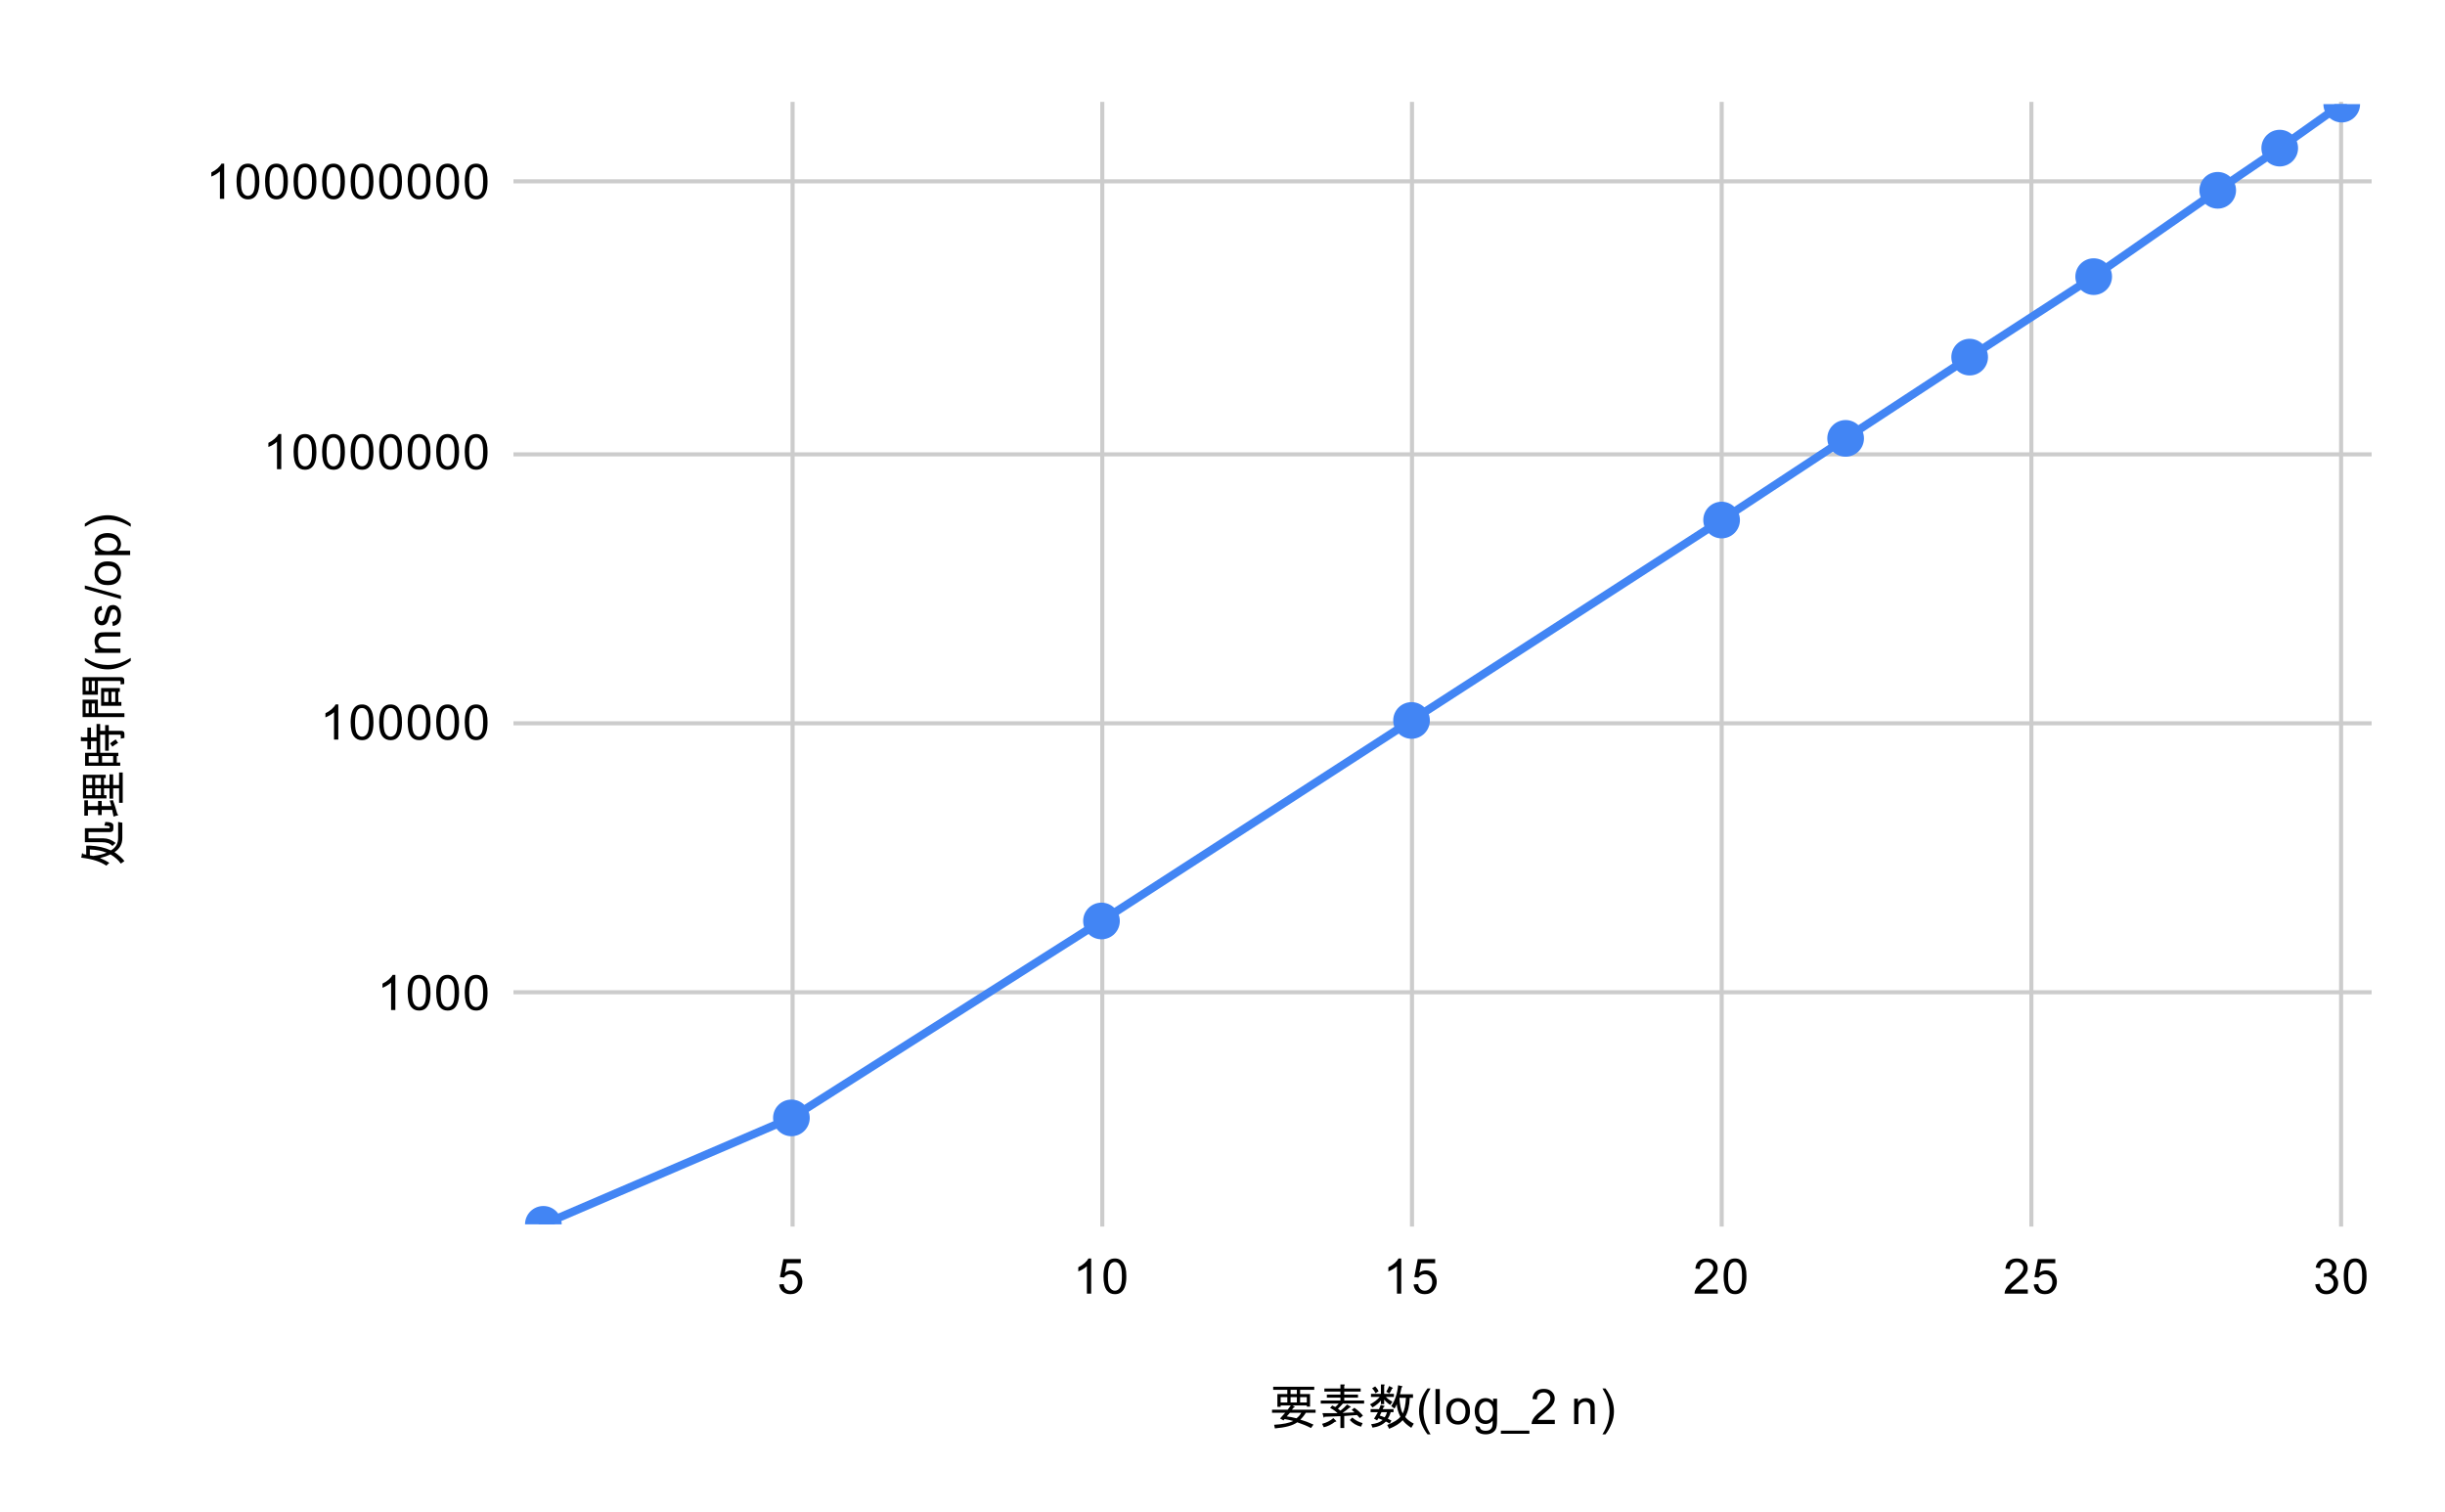<svg version="1.1" viewBox="0.0 0.0 600.0 371.0" fill="none" stroke="none" stroke-linecap="square" stroke-miterlimit="10" width="600" height="371" xmlns:xlink="http://www.w3.org/1999/xlink" xmlns="http://www.w3.org/2000/svg"><path fill="#ffffff" d="M0 0L600.0 0L600.0 371.0L0 371.0L0 0Z" fill-rule="nonzero"/><path stroke="#cccccc" stroke-width="1.0" stroke-linecap="butt" d="M194.5 25.5L194.5 300.5" fill-rule="nonzero"/><path stroke="#cccccc" stroke-width="1.0" stroke-linecap="butt" d="M270.5 25.5L270.5 300.5" fill-rule="nonzero"/><path stroke="#cccccc" stroke-width="1.0" stroke-linecap="butt" d="M346.5 25.5L346.5 300.5" fill-rule="nonzero"/><path stroke="#cccccc" stroke-width="1.0" stroke-linecap="butt" d="M422.5 25.5L422.5 300.5" fill-rule="nonzero"/><path stroke="#cccccc" stroke-width="1.0" stroke-linecap="butt" d="M498.5 25.5L498.5 300.5" fill-rule="nonzero"/><path stroke="#cccccc" stroke-width="1.0" stroke-linecap="butt" d="M574.5 25.5L574.5 300.5" fill-rule="nonzero"/><path stroke="#cccccc" stroke-width="1.0" stroke-linecap="butt" d="M126.5 243.5L581.5 243.5" fill-rule="nonzero"/><path stroke="#cccccc" stroke-width="1.0" stroke-linecap="butt" d="M126.5 177.5L581.5 177.5" fill-rule="nonzero"/><path stroke="#cccccc" stroke-width="1.0" stroke-linecap="butt" d="M126.5 111.5L581.5 111.5" fill-rule="nonzero"/><path stroke="#cccccc" stroke-width="1.0" stroke-linecap="butt" d="M126.5 44.5L581.5 44.5" fill-rule="nonzero"/><clipPath id="id_0"><path d="M126.55 25.55L581.45 25.55L581.45 300.45L126.55 300.45L126.55 25.55Z" clip-rule="nonzero"/></clipPath><path stroke="#4285f4" stroke-width="2.0" stroke-linecap="butt" clip-path="url(#id_0)" d="M133.341 300.45L194.212 274.329L270.302 226.006L346.391 176.798L422.48 127.618L452.916 107.577L483.352 87.637L513.788 67.884L544.223 46.701L559.441 36.349L574.659 25.55" fill-rule="nonzero"/><path fill="#4285f4" clip-path="url(#id_0)" d="M137.841 300.45C137.841 302.935 135.826 304.95 133.341 304.95C130.856 304.95 128.841 302.935 128.841 300.45C128.841 297.965 130.856 295.95 133.341 295.95C135.826 295.95 137.841 297.965 137.841 300.45Z" fill-rule="nonzero"/><path fill="#4285f4" clip-path="url(#id_0)" d="M198.712 274.329C198.712 276.814 196.698 278.829 194.212 278.829C191.727 278.829 189.712 276.814 189.712 274.329C189.712 271.843 191.727 269.829 194.212 269.829C196.698 269.829 198.712 271.843 198.712 274.329Z" fill-rule="nonzero"/><path fill="#4285f4" clip-path="url(#id_0)" d="M274.802 226.006C274.802 228.492 272.787 230.506 270.302 230.506C267.816 230.506 265.802 228.492 265.802 226.006C265.802 223.521 267.816 221.506 270.302 221.506C272.787 221.506 274.802 223.521 274.802 226.006Z" fill-rule="nonzero"/><path fill="#4285f4" clip-path="url(#id_0)" d="M350.891 176.798C350.891 179.283 348.876 181.298 346.391 181.298C343.906 181.298 341.891 179.283 341.891 176.798C341.891 174.313 343.906 172.298 346.391 172.298C348.876 172.298 350.891 174.313 350.891 176.798Z" fill-rule="nonzero"/><path fill="#4285f4" clip-path="url(#id_0)" d="M426.98 127.618C426.98 130.103 424.966 132.118 422.48 132.118C419.995 132.118 417.98 130.103 417.98 127.618C417.98 125.133 419.995 123.118 422.48 123.118C424.966 123.118 426.98 125.133 426.98 127.618Z" fill-rule="nonzero"/><path fill="#4285f4" clip-path="url(#id_0)" d="M457.416 107.577C457.416 110.063 455.401 112.077 452.916 112.077C450.431 112.077 448.416 110.063 448.416 107.577C448.416 105.092 450.431 103.077 452.916 103.077C455.401 103.077 457.416 105.092 457.416 107.577Z" fill-rule="nonzero"/><path fill="#4285f4" clip-path="url(#id_0)" d="M487.852 87.637C487.852 90.122 485.837 92.137 483.352 92.137C480.867 92.137 478.852 90.122 478.852 87.637C478.852 85.151 480.867 83.137 483.352 83.137C485.837 83.137 487.852 85.151 487.852 87.637Z" fill-rule="nonzero"/><path fill="#4285f4" clip-path="url(#id_0)" d="M518.288 67.884C518.288 70.369 516.273 72.384 513.788 72.384C511.302 72.384 509.288 70.369 509.288 67.884C509.288 65.398 511.302 63.384 513.788 63.384C516.273 63.384 518.288 65.398 518.288 67.884Z" fill-rule="nonzero"/><path fill="#4285f4" clip-path="url(#id_0)" d="M548.723 46.701C548.723 49.186 546.709 51.201 544.223 51.201C541.738 51.201 539.723 49.186 539.723 46.701C539.723 44.215 541.738 42.201 544.223 42.201C546.709 42.201 548.723 44.215 548.723 46.701Z" fill-rule="nonzero"/><path fill="#4285f4" clip-path="url(#id_0)" d="M563.941 36.349C563.941 38.835 561.926 40.849 559.441 40.849C556.956 40.849 554.941 38.835 554.941 36.349C554.941 33.864 556.956 31.849 559.441 31.849C561.926 31.849 563.941 33.864 563.941 36.349Z" fill-rule="nonzero"/><path fill="#4285f4" clip-path="url(#id_0)" d="M579.159 25.55C579.159 28.035 577.144 30.05 574.659 30.05C572.174 30.05 570.159 28.035 570.159 25.55C570.159 23.065 572.174 21.05 574.659 21.05C577.144 21.05 579.159 23.065 579.159 25.55Z" fill-rule="nonzero"/><path fill="#000000" d="M318.344 349.028Q316.75 350.2 312.859 350.528L312.672 349.637Q315.906 349.45 317.359 348.7Q316.281 348.419 315.25 348.231L314.969 348.559L314.125 348.091L315.391 346.684L312.156 346.684L312.156 345.934L316.0 345.934L316.75 344.903L314.266 344.903L314.266 345.231L313.469 345.231L313.469 342.091L315.906 342.091L315.906 341.059L312.438 341.059L312.438 340.309L322.516 340.309L322.516 341.059L319.047 341.059L319.047 342.091L321.484 342.091L321.484 345.184L320.688 345.184L320.688 344.903L317.172 344.903L317.641 345.137Q317.875 345.278 317.5 345.372L317.031 345.934L322.844 345.934L322.844 346.684L320.453 346.684Q319.891 347.622 319.094 348.372Q320.594 348.794 322.328 349.591L321.719 350.434Q320.312 349.684 318.344 349.028ZM316.562 346.684L315.766 347.575Q316.844 347.716 318.156 348.044Q318.906 347.481 319.328 346.684L316.562 346.684ZM316.703 341.059L316.703 342.091L318.25 342.091L318.25 341.059L316.703 341.059ZM314.266 344.153L315.906 344.153L315.906 342.841L314.266 342.841L314.266 344.153ZM316.703 342.841L316.703 344.153L318.25 344.153L318.25 342.841L316.703 342.841ZM319.047 342.841L319.047 344.153L320.688 344.153L320.688 342.841L319.047 342.841ZM328.938 346.169Q329.828 345.512 330.578 344.669L331.422 345.184Q331.609 345.419 331.234 345.372Q330.531 345.981 329.453 346.731L332.406 346.591L331.703 345.981L332.359 345.466Q333.578 346.309 334.469 347.387L333.719 347.997L333.016 347.247L329.875 347.481L329.875 350.434L328.938 350.434L328.938 347.528L325.047 347.669Q325.0 347.997 324.812 347.809L324.531 346.778L328.234 346.778Q327.344 345.934 326.406 345.512L326.922 344.903L327.672 345.278Q328.094 344.95 328.516 344.434L324.109 344.434L324.109 343.684L328.938 343.684L328.938 342.981L325.609 342.981L325.609 342.231L328.938 342.231L328.938 341.481L325.0 341.481L325.0 340.731L328.938 340.731L328.938 339.747L329.828 339.747Q330.203 339.794 329.875 340.028L329.875 340.731L333.906 340.731L333.906 341.481L329.875 341.481L329.875 342.231L333.25 342.231L333.25 342.981L329.875 342.981L329.875 343.684L334.75 343.684L334.75 344.434L329.547 344.434Q328.938 345.137 328.328 345.7L328.938 346.169ZM331.844 347.856Q333.016 348.887 334.375 349.216L334.0 350.106Q332.312 349.684 331.234 348.466L331.844 347.856ZM327.906 348.7Q328.0 348.934 327.625 348.887Q326.312 349.919 324.859 350.247L324.438 349.403Q326.078 348.981 327.203 347.997L327.906 348.7ZM344.219 346.872Q344.875 345.606 345.016 343.028L343.422 343.028Q343.562 345.606 344.219 346.872ZM345.953 343.028Q345.859 345.934 344.828 347.716Q345.578 348.653 346.938 349.356L346.328 350.387Q344.828 349.403 344.219 348.512Q343.141 349.731 340.891 350.622L340.422 349.684Q342.859 348.7 343.656 347.669Q342.859 346.122 342.766 344.575Q342.484 345.278 342.203 345.653L341.406 345.044Q342.812 342.981 343.094 339.934L344.078 340.169Q344.359 340.356 343.938 340.45Q343.797 341.294 343.562 342.137L346.75 342.137L346.75 343.028L345.953 343.028ZM341.594 340.778Q341.312 341.481 340.938 341.95L340.188 341.528Q340.562 340.919 340.891 340.122L341.734 340.544Q341.922 340.731 341.594 340.778ZM338.594 347.387Q339.25 347.575 339.766 347.809Q340.141 347.387 340.375 346.544L339.016 346.544Q338.828 346.966 338.594 347.387ZM337.938 348.559L337.188 348.137Q337.656 347.434 338.125 346.544L336.344 346.544L336.344 345.794L338.406 345.794Q338.688 345.184 338.828 344.762L339.719 344.997Q339.906 345.184 339.578 345.231L339.297 345.794L341.969 345.794L341.969 346.544L341.266 346.544Q341.031 347.481 340.562 348.137Q340.984 348.325 341.453 348.606L341.031 349.356Q340.516 349.028 340.094 348.841Q338.875 350.059 336.812 350.341L336.484 349.497Q338.312 349.309 339.297 348.466Q338.781 348.231 338.266 348.044L337.938 348.559ZM338.875 339.747L339.625 339.747Q340.0 339.794 339.672 340.028L339.672 342.044L342.062 342.044L342.062 342.794L340.094 342.794Q340.609 343.403 341.688 343.966L341.172 344.762Q340.375 344.294 339.672 343.45L339.672 344.575L338.875 344.575L338.875 343.684Q338.125 344.622 336.812 345.372L336.203 344.622Q337.656 343.872 338.594 342.794L336.438 342.794L336.438 342.044L338.875 342.044L338.875 339.747ZM337.562 341.903Q337.234 341.2 336.719 340.684L337.469 340.216Q338.031 340.778 338.312 341.387L337.562 341.903Z" fill-rule="nonzero"/><path fill="#000000" d="M350.312 351.981Q349.438 350.872 348.828 349.403Q348.234 347.919 348.234 346.341Q348.234 344.95 348.672 343.669Q349.203 342.184 350.312 340.716L351.062 340.716Q350.359 341.934 350.125 342.45Q349.766 343.262 349.562 344.137Q349.312 345.231 349.312 346.341Q349.312 349.169 351.062 351.981L350.312 351.981ZM352.266 349.45L352.266 340.856L353.328 340.856L353.328 349.45L352.266 349.45ZM354.906 346.341Q354.906 344.606 355.859 343.778Q356.656 343.091 357.812 343.091Q359.094 343.091 359.906 343.934Q360.734 344.762 360.734 346.247Q360.734 347.45 360.375 348.137Q360.016 348.825 359.312 349.216Q358.625 349.591 357.812 349.591Q356.516 349.591 355.703 348.762Q354.906 347.919 354.906 346.341ZM355.984 346.341Q355.984 347.528 356.5 348.122Q357.031 348.716 357.812 348.716Q358.609 348.716 359.125 348.122Q359.641 347.528 359.641 346.309Q359.641 345.153 359.109 344.559Q358.594 343.966 357.812 343.966Q357.031 343.966 356.5 344.559Q355.984 345.137 355.984 346.341ZM362.094 349.966L363.125 350.122Q363.188 350.591 363.484 350.809Q363.875 351.106 364.547 351.106Q365.281 351.106 365.672 350.809Q366.078 350.512 366.219 349.997Q366.312 349.669 366.297 348.637Q365.609 349.45 364.578 349.45Q363.297 349.45 362.594 348.528Q361.891 347.591 361.891 346.309Q361.891 345.419 362.203 344.669Q362.531 343.903 363.141 343.497Q363.75 343.091 364.578 343.091Q365.688 343.091 366.406 343.981L366.406 343.231L367.375 343.231L367.375 348.606Q367.375 350.059 367.078 350.669Q366.781 351.278 366.141 351.622Q365.5 351.981 364.562 351.981Q363.453 351.981 362.766 351.481Q362.078 350.981 362.094 349.966ZM362.969 346.231Q362.969 347.45 363.453 348.012Q363.938 348.575 364.672 348.575Q365.406 348.575 365.891 348.012Q366.391 347.45 366.391 346.262Q366.391 345.122 365.875 344.544Q365.375 343.966 364.656 343.966Q363.953 343.966 363.453 344.544Q362.969 345.106 362.969 346.231ZM368.312 351.841L368.312 351.075L375.312 351.075L375.312 351.841L368.312 351.841ZM381.547 348.434L381.547 349.45L375.859 349.45Q375.859 349.075 375.984 348.716Q376.203 348.137 376.672 347.575Q377.156 347.012 378.062 346.278Q379.469 345.122 379.953 344.45Q380.453 343.778 380.453 343.184Q380.453 342.559 380.0 342.137Q379.547 341.7 378.828 341.7Q378.062 341.7 377.609 342.153Q377.156 342.606 377.141 343.419L376.062 343.309Q376.172 342.091 376.891 341.466Q377.625 340.825 378.859 340.825Q380.094 340.825 380.812 341.512Q381.531 342.2 381.531 343.216Q381.531 343.731 381.312 344.231Q381.109 344.716 380.609 345.278Q380.125 345.825 379.0 346.778Q378.047 347.575 377.766 347.872Q377.5 348.153 377.328 348.434L381.547 348.434ZM386.297 349.45L386.297 343.231L387.234 343.231L387.234 344.106Q387.922 343.091 389.219 343.091Q389.781 343.091 390.25 343.294Q390.734 343.497 390.969 343.825Q391.203 344.153 391.297 344.591Q391.344 344.887 391.344 345.622L391.344 349.45L390.297 349.45L390.297 345.669Q390.297 345.012 390.172 344.7Q390.047 344.387 389.734 344.2Q389.422 343.997 389.0 343.997Q388.328 343.997 387.828 344.434Q387.344 344.856 387.344 346.044L387.344 349.45L386.297 349.45ZM393.984 351.981L393.234 351.981Q394.984 349.169 394.984 346.341Q394.984 345.247 394.734 344.153Q394.531 343.278 394.172 342.466Q393.938 341.95 393.234 340.716L393.984 340.716Q395.078 342.184 395.609 343.669Q396.062 344.95 396.062 346.341Q396.062 347.919 395.453 349.403Q394.844 350.872 393.984 351.981Z" fill-rule="nonzero"/><path fill="#000000" d="M26.081 212.438Q24.019 210.938 19.941 210.469L20.128 209.438Q20.316 209.25 20.363 209.578L21.159 209.719L21.159 207.516L22.05 207.516Q25.003 207.656 27.206 208.688Q28.988 207.703 28.988 205.641L28.988 201.703L30.019 201.891L30.019 205.641Q30.019 207.891 28.097 209.109Q29.784 210.281 30.534 211.312L29.644 211.922Q28.8 210.656 27.113 209.672Q25.894 210.234 24.534 210.562Q25.894 211.125 26.831 211.734L26.081 212.438ZM22.894 210.047Q24.863 209.812 26.175 209.25Q24.488 208.547 22.05 208.453L22.05 209.906L22.894 210.047ZM26.925 202.875Q26.925 202.641 25.613 202.594L25.847 201.703Q27.816 201.703 27.816 202.594L27.816 203.391Q27.816 204.188 26.972 204.188L21.722 204.188L21.722 205.734L25.425 205.734Q26.972 205.734 28.378 206.859L27.581 207.609Q26.784 206.672 25.003 206.672L20.831 206.672L20.831 203.25L26.738 203.25Q26.925 203.25 26.925 203.109L26.925 202.875ZM27.722 196.359Q28.378 198.188 28.8 199.781Q29.175 199.922 28.941 200.062L27.863 200.391L27.534 198.75L24.956 198.75L24.956 200.016L24.066 200.016L24.066 198.75L21.581 198.75L21.581 200.156L20.691 200.156L20.691 196.406L21.581 196.406L21.581 197.812L24.066 197.812L24.066 196.547L24.956 196.547L24.956 197.812L27.3 197.812Q27.253 197.438 26.925 196.453L27.722 196.359ZM25.519 192.656L26.878 192.656L26.878 190.031L27.769 190.031L27.769 192.656L29.222 192.656L29.222 189.562L30.113 189.562L30.113 197.016L29.222 197.016L29.222 193.453L27.769 193.453L27.769 195.984L26.878 195.984L26.878 193.453L25.519 193.453L25.519 195.141L26.128 195.141L26.128 195.938L20.363 195.938L20.363 190.125L25.941 190.125L25.941 190.922L25.519 190.922L25.519 192.656ZM23.363 190.922L23.363 192.656L24.769 192.656L24.769 190.922L23.363 190.922ZM21.113 190.922L21.113 192.656L22.613 192.656L22.613 190.922L21.113 190.922ZM22.613 193.453L21.113 193.453L21.113 195.141L22.613 195.141L22.613 193.453ZM23.363 193.453L23.363 195.141L24.769 195.141L24.769 193.453L23.363 193.453ZM28.988 182.297Q28.003 182.859 27.581 183.234L27.019 182.438Q27.441 182.062 28.378 181.453L28.988 182.297ZM29.644 180.469Q29.644 180.281 29.456 180.281L26.691 180.281L26.691 184.219L25.8 184.219L25.8 180.281L24.581 180.281L24.581 184.734L29.034 184.734L29.034 185.531L28.659 185.531L28.659 187.125L29.503 187.125L29.503 187.922L20.878 187.922L20.878 184.734L23.691 184.734L23.691 181.875L22.331 181.875L22.331 183.891L21.441 183.891L21.441 181.875L19.847 181.875L19.847 180.984Q19.894 180.609 20.128 180.938L21.441 180.938L21.441 178.547L22.331 178.547L22.331 180.938L23.691 180.938L23.691 177.656L24.581 177.656L24.581 179.344L25.8 179.344L25.8 177.938L26.691 177.938L26.691 179.344L29.784 179.344Q30.534 179.344 30.534 180.094L30.534 181.078L29.644 181.266L29.644 180.469ZM24.159 187.125L24.159 185.531L21.769 185.531L21.769 187.125L24.159 187.125ZM27.769 187.125L27.769 185.531L25.05 185.531L25.05 187.125L27.769 187.125ZM29.597 167.297Q29.597 167.109 29.409 167.109L24.019 167.109L24.019 168.797L24.019 170.484L20.269 170.484L20.269 166.172L29.738 166.172Q30.488 166.172 30.488 166.922L30.488 167.859L29.597 167.953L29.597 167.297ZM27.347 169.781L27.347 172.266L28.284 172.266L28.284 169.781L27.347 169.781ZM25.566 169.781L25.566 172.266L26.597 172.266L26.597 169.781L25.566 169.781ZM24.816 168.844L29.409 168.844L29.409 169.781L29.034 169.781L29.034 172.266L29.784 172.266L29.784 173.203L24.816 173.203L24.816 168.844ZM21.769 167.109L21.019 167.109L21.019 169.547L21.769 169.547L21.769 167.109ZM22.519 167.109L22.519 169.547L23.269 169.547L23.269 167.109L22.519 167.109ZM22.519 172.641L22.519 175.031L23.269 175.031L23.269 172.641L22.519 172.641ZM21.769 172.641L21.019 172.641L21.019 175.031L21.769 175.031L21.769 172.641ZM24.019 171.703L24.019 175.031L30.534 175.031L30.534 175.969L20.269 175.969L20.269 171.703L24.019 171.703Z" fill-rule="nonzero"/><path fill="#000000" d="M32.081 162.188Q30.972 163.062 29.503 163.672Q28.019 164.266 26.441 164.266Q25.05 164.266 23.769 163.828Q22.284 163.297 20.816 162.188L20.816 161.438Q22.034 162.141 22.55 162.375Q23.363 162.734 24.238 162.938Q25.331 163.188 26.441 163.188Q29.269 163.188 32.081 161.438L32.081 162.188ZM29.55 160.203L23.331 160.203L23.331 159.266L24.206 159.266Q23.191 158.578 23.191 157.281Q23.191 156.719 23.394 156.25Q23.597 155.766 23.925 155.531Q24.253 155.297 24.691 155.203Q24.988 155.156 25.722 155.156L29.55 155.156L29.55 156.203L25.769 156.203Q25.113 156.203 24.8 156.328Q24.488 156.453 24.3 156.766Q24.097 157.078 24.097 157.5Q24.097 158.172 24.534 158.672Q24.956 159.156 26.144 159.156L29.55 159.156L29.55 160.203ZM27.691 153.625L27.534 152.594Q28.159 152.5 28.488 152.109Q28.816 151.703 28.816 150.969Q28.816 150.25 28.534 149.906Q28.238 149.547 27.831 149.547Q27.472 149.547 27.269 149.859Q27.128 150.078 26.909 150.938Q26.613 152.094 26.409 152.547Q26.191 152.984 25.816 153.219Q25.441 153.453 24.972 153.453Q24.566 153.453 24.206 153.266Q23.847 153.078 23.613 152.75Q23.441 152.5 23.316 152.078Q23.191 151.656 23.191 151.156Q23.191 150.438 23.409 149.891Q23.613 149.328 23.972 149.062Q24.331 148.797 24.925 148.703L25.066 149.734Q24.597 149.797 24.331 150.141Q24.05 150.469 24.05 151.094Q24.05 151.812 24.3 152.125Q24.534 152.438 24.863 152.438Q25.066 152.438 25.222 152.312Q25.394 152.172 25.503 151.906Q25.566 151.75 25.769 150.969Q26.081 149.844 26.269 149.406Q26.456 148.969 26.816 148.719Q27.175 148.469 27.722 148.469Q28.253 148.469 28.722 148.781Q29.175 149.078 29.441 149.656Q29.691 150.234 29.691 150.969Q29.691 152.188 29.191 152.828Q28.675 153.453 27.691 153.625ZM29.691 147.0L20.816 144.516L20.816 143.672L29.691 146.156L29.691 147.0ZM26.441 143.594Q24.706 143.594 23.878 142.641Q23.191 141.844 23.191 140.688Q23.191 139.406 24.034 138.594Q24.863 137.766 26.347 137.766Q27.55 137.766 28.238 138.125Q28.925 138.484 29.316 139.188Q29.691 139.875 29.691 140.688Q29.691 141.984 28.863 142.797Q28.019 143.594 26.441 143.594ZM26.441 142.516Q27.628 142.516 28.222 142.0Q28.816 141.469 28.816 140.688Q28.816 139.891 28.222 139.375Q27.628 138.859 26.409 138.859Q25.253 138.859 24.659 139.391Q24.066 139.906 24.066 140.688Q24.066 141.469 24.659 142.0Q25.238 142.516 26.441 142.516ZM31.941 136.203L23.331 136.203L23.331 135.25L24.128 135.25Q23.659 134.906 23.425 134.484Q23.191 134.047 23.191 133.438Q23.191 132.641 23.597 132.031Q24.003 131.422 24.753 131.125Q25.503 130.812 26.394 130.812Q27.347 130.812 28.113 131.156Q28.878 131.484 29.284 132.141Q29.691 132.797 29.691 133.516Q29.691 134.047 29.472 134.469Q29.238 134.891 28.909 135.156L31.941 135.156L31.941 136.203ZM26.472 135.25Q27.675 135.25 28.253 134.766Q28.816 134.281 28.816 133.594Q28.816 132.891 28.222 132.391Q27.628 131.891 26.378 131.891Q25.191 131.891 24.613 132.375Q24.019 132.859 24.019 133.547Q24.019 134.219 24.644 134.734Q25.269 135.25 26.472 135.25ZM32.081 128.516L32.081 129.266Q29.269 127.516 26.441 127.516Q25.347 127.516 24.253 127.766Q23.378 127.969 22.566 128.328Q22.05 128.562 20.816 129.266L20.816 128.516Q22.284 127.422 23.769 126.891Q25.05 126.438 26.441 126.438Q28.019 126.438 29.503 127.047Q30.972 127.656 32.081 128.516Z" fill-rule="nonzero"/><path fill="#000000" d="M97.019 247.85L95.972 247.85L95.972 241.131Q95.581 241.49 94.956 241.865Q94.347 242.225 93.862 242.397L93.862 241.381Q94.737 240.959 95.394 240.381Q96.066 239.787 96.347 239.225L97.019 239.225L97.019 247.85ZM100.05 243.615Q100.05 242.084 100.362 241.162Q100.675 240.225 101.284 239.725Q101.909 239.225 102.847 239.225Q103.534 239.225 104.05 239.506Q104.581 239.787 104.925 240.319Q105.269 240.834 105.456 241.584Q105.644 242.334 105.644 243.615Q105.644 245.131 105.331 246.053Q105.034 246.975 104.409 247.49Q103.8 247.99 102.847 247.99Q101.612 247.99 100.894 247.1Q100.05 246.037 100.05 243.615ZM101.128 243.615Q101.128 245.725 101.628 246.428Q102.128 247.131 102.847 247.131Q103.581 247.131 104.066 246.428Q104.566 245.725 104.566 243.615Q104.566 241.49 104.066 240.803Q103.581 240.1 102.831 240.1Q102.112 240.1 101.675 240.709Q101.128 241.49 101.128 243.615ZM107.05 243.615Q107.05 242.084 107.362 241.162Q107.675 240.225 108.284 239.725Q108.909 239.225 109.847 239.225Q110.534 239.225 111.05 239.506Q111.581 239.787 111.925 240.319Q112.269 240.834 112.456 241.584Q112.644 242.334 112.644 243.615Q112.644 245.131 112.331 246.053Q112.034 246.975 111.409 247.49Q110.8 247.99 109.847 247.99Q108.612 247.99 107.894 247.1Q107.05 246.037 107.05 243.615ZM108.128 243.615Q108.128 245.725 108.628 246.428Q109.128 247.131 109.847 247.131Q110.581 247.131 111.066 246.428Q111.566 245.725 111.566 243.615Q111.566 241.49 111.066 240.803Q110.581 240.1 109.831 240.1Q109.112 240.1 108.675 240.709Q108.128 241.49 108.128 243.615ZM114.05 243.615Q114.05 242.084 114.362 241.162Q114.675 240.225 115.284 239.725Q115.909 239.225 116.847 239.225Q117.534 239.225 118.05 239.506Q118.581 239.787 118.925 240.319Q119.269 240.834 119.456 241.584Q119.644 242.334 119.644 243.615Q119.644 245.131 119.331 246.053Q119.034 246.975 118.409 247.49Q117.8 247.99 116.847 247.99Q115.612 247.99 114.894 247.1Q114.05 246.037 114.05 243.615ZM115.128 243.615Q115.128 245.725 115.628 246.428Q116.128 247.131 116.847 247.131Q117.581 247.131 118.066 246.428Q118.566 245.725 118.566 243.615Q118.566 241.49 118.066 240.803Q117.581 240.1 116.831 240.1Q116.112 240.1 115.675 240.709Q115.128 241.49 115.128 243.615Z" fill-rule="nonzero"/><path fill="#000000" d="M83.019 181.495L81.972 181.495L81.972 174.776Q81.581 175.135 80.956 175.51Q80.347 175.87 79.862 176.042L79.862 175.026Q80.737 174.604 81.394 174.026Q82.066 173.432 82.347 172.87L83.019 172.87L83.019 181.495ZM86.05 177.26Q86.05 175.729 86.362 174.807Q86.675 173.87 87.284 173.37Q87.909 172.87 88.847 172.87Q89.534 172.87 90.05 173.151Q90.581 173.432 90.925 173.963Q91.269 174.479 91.456 175.229Q91.644 175.979 91.644 177.26Q91.644 178.776 91.331 179.698Q91.034 180.62 90.409 181.135Q89.8 181.635 88.847 181.635Q87.612 181.635 86.894 180.745Q86.05 179.682 86.05 177.26ZM87.128 177.26Q87.128 179.37 87.628 180.073Q88.128 180.776 88.847 180.776Q89.581 180.776 90.066 180.073Q90.566 179.37 90.566 177.26Q90.566 175.135 90.066 174.448Q89.581 173.745 88.831 173.745Q88.112 173.745 87.675 174.354Q87.128 175.135 87.128 177.26ZM93.05 177.26Q93.05 175.729 93.362 174.807Q93.675 173.87 94.284 173.37Q94.909 172.87 95.847 172.87Q96.534 172.87 97.05 173.151Q97.581 173.432 97.925 173.963Q98.269 174.479 98.456 175.229Q98.644 175.979 98.644 177.26Q98.644 178.776 98.331 179.698Q98.034 180.62 97.409 181.135Q96.8 181.635 95.847 181.635Q94.612 181.635 93.894 180.745Q93.05 179.682 93.05 177.26ZM94.128 177.26Q94.128 179.37 94.628 180.073Q95.128 180.776 95.847 180.776Q96.581 180.776 97.066 180.073Q97.566 179.37 97.566 177.26Q97.566 175.135 97.066 174.448Q96.581 173.745 95.831 173.745Q95.112 173.745 94.675 174.354Q94.128 175.135 94.128 177.26ZM100.05 177.26Q100.05 175.729 100.362 174.807Q100.675 173.87 101.284 173.37Q101.909 172.87 102.847 172.87Q103.534 172.87 104.05 173.151Q104.581 173.432 104.925 173.963Q105.269 174.479 105.456 175.229Q105.644 175.979 105.644 177.26Q105.644 178.776 105.331 179.698Q105.034 180.62 104.409 181.135Q103.8 181.635 102.847 181.635Q101.612 181.635 100.894 180.745Q100.05 179.682 100.05 177.26ZM101.128 177.26Q101.128 179.37 101.628 180.073Q102.128 180.776 102.847 180.776Q103.581 180.776 104.066 180.073Q104.566 179.37 104.566 177.26Q104.566 175.135 104.066 174.448Q103.581 173.745 102.831 173.745Q102.112 173.745 101.675 174.354Q101.128 175.135 101.128 177.26ZM107.05 177.26Q107.05 175.729 107.362 174.807Q107.675 173.87 108.284 173.37Q108.909 172.87 109.847 172.87Q110.534 172.87 111.05 173.151Q111.581 173.432 111.925 173.963Q112.269 174.479 112.456 175.229Q112.644 175.979 112.644 177.26Q112.644 178.776 112.331 179.698Q112.034 180.62 111.409 181.135Q110.8 181.635 109.847 181.635Q108.612 181.635 107.894 180.745Q107.05 179.682 107.05 177.26ZM108.128 177.26Q108.128 179.37 108.628 180.073Q109.128 180.776 109.847 180.776Q110.581 180.776 111.066 180.073Q111.566 179.37 111.566 177.26Q111.566 175.135 111.066 174.448Q110.581 173.745 109.831 173.745Q109.112 173.745 108.675 174.354Q108.128 175.135 108.128 177.26ZM114.05 177.26Q114.05 175.729 114.362 174.807Q114.675 173.87 115.284 173.37Q115.909 172.87 116.847 172.87Q117.534 172.87 118.05 173.151Q118.581 173.432 118.925 173.963Q119.269 174.479 119.456 175.229Q119.644 175.979 119.644 177.26Q119.644 178.776 119.331 179.698Q119.034 180.62 118.409 181.135Q117.8 181.635 116.847 181.635Q115.612 181.635 114.894 180.745Q114.05 179.682 114.05 177.26ZM115.128 177.26Q115.128 179.37 115.628 180.073Q116.128 180.776 116.847 180.776Q117.581 180.776 118.066 180.073Q118.566 179.37 118.566 177.26Q118.566 175.135 118.066 174.448Q117.581 173.745 116.831 173.745Q116.112 173.745 115.675 174.354Q115.128 175.135 115.128 177.26Z" fill-rule="nonzero"/><path fill="#000000" d="M69.019 115.139L67.972 115.139L67.972 108.421Q67.581 108.78 66.956 109.155Q66.347 109.514 65.862 109.686L65.862 108.671Q66.737 108.249 67.394 107.671Q68.066 107.077 68.347 106.514L69.019 106.514L69.019 115.139ZM72.05 110.905Q72.05 109.374 72.362 108.452Q72.675 107.514 73.284 107.014Q73.909 106.514 74.847 106.514Q75.534 106.514 76.05 106.796Q76.581 107.077 76.925 107.608Q77.269 108.124 77.456 108.874Q77.644 109.624 77.644 110.905Q77.644 112.421 77.331 113.343Q77.034 114.264 76.409 114.78Q75.8 115.28 74.847 115.28Q73.612 115.28 72.894 114.389Q72.05 113.327 72.05 110.905ZM73.128 110.905Q73.128 113.014 73.628 113.718Q74.128 114.421 74.847 114.421Q75.581 114.421 76.066 113.718Q76.566 113.014 76.566 110.905Q76.566 108.78 76.066 108.093Q75.581 107.389 74.831 107.389Q74.112 107.389 73.675 107.999Q73.128 108.78 73.128 110.905ZM79.05 110.905Q79.05 109.374 79.362 108.452Q79.675 107.514 80.284 107.014Q80.909 106.514 81.847 106.514Q82.534 106.514 83.05 106.796Q83.581 107.077 83.925 107.608Q84.269 108.124 84.456 108.874Q84.644 109.624 84.644 110.905Q84.644 112.421 84.331 113.343Q84.034 114.264 83.409 114.78Q82.8 115.28 81.847 115.28Q80.612 115.28 79.894 114.389Q79.05 113.327 79.05 110.905ZM80.128 110.905Q80.128 113.014 80.628 113.718Q81.128 114.421 81.847 114.421Q82.581 114.421 83.066 113.718Q83.566 113.014 83.566 110.905Q83.566 108.78 83.066 108.093Q82.581 107.389 81.831 107.389Q81.112 107.389 80.675 107.999Q80.128 108.78 80.128 110.905ZM86.05 110.905Q86.05 109.374 86.362 108.452Q86.675 107.514 87.284 107.014Q87.909 106.514 88.847 106.514Q89.534 106.514 90.05 106.796Q90.581 107.077 90.925 107.608Q91.269 108.124 91.456 108.874Q91.644 109.624 91.644 110.905Q91.644 112.421 91.331 113.343Q91.034 114.264 90.409 114.78Q89.8 115.28 88.847 115.28Q87.612 115.28 86.894 114.389Q86.05 113.327 86.05 110.905ZM87.128 110.905Q87.128 113.014 87.628 113.718Q88.128 114.421 88.847 114.421Q89.581 114.421 90.066 113.718Q90.566 113.014 90.566 110.905Q90.566 108.78 90.066 108.093Q89.581 107.389 88.831 107.389Q88.112 107.389 87.675 107.999Q87.128 108.78 87.128 110.905ZM93.05 110.905Q93.05 109.374 93.362 108.452Q93.675 107.514 94.284 107.014Q94.909 106.514 95.847 106.514Q96.534 106.514 97.05 106.796Q97.581 107.077 97.925 107.608Q98.269 108.124 98.456 108.874Q98.644 109.624 98.644 110.905Q98.644 112.421 98.331 113.343Q98.034 114.264 97.409 114.78Q96.8 115.28 95.847 115.28Q94.612 115.28 93.894 114.389Q93.05 113.327 93.05 110.905ZM94.128 110.905Q94.128 113.014 94.628 113.718Q95.128 114.421 95.847 114.421Q96.581 114.421 97.066 113.718Q97.566 113.014 97.566 110.905Q97.566 108.78 97.066 108.093Q96.581 107.389 95.831 107.389Q95.112 107.389 94.675 107.999Q94.128 108.78 94.128 110.905ZM100.05 110.905Q100.05 109.374 100.362 108.452Q100.675 107.514 101.284 107.014Q101.909 106.514 102.847 106.514Q103.534 106.514 104.05 106.796Q104.581 107.077 104.925 107.608Q105.269 108.124 105.456 108.874Q105.644 109.624 105.644 110.905Q105.644 112.421 105.331 113.343Q105.034 114.264 104.409 114.78Q103.8 115.28 102.847 115.28Q101.612 115.28 100.894 114.389Q100.05 113.327 100.05 110.905ZM101.128 110.905Q101.128 113.014 101.628 113.718Q102.128 114.421 102.847 114.421Q103.581 114.421 104.066 113.718Q104.566 113.014 104.566 110.905Q104.566 108.78 104.066 108.093Q103.581 107.389 102.831 107.389Q102.112 107.389 101.675 107.999Q101.128 108.78 101.128 110.905ZM107.05 110.905Q107.05 109.374 107.362 108.452Q107.675 107.514 108.284 107.014Q108.909 106.514 109.847 106.514Q110.534 106.514 111.05 106.796Q111.581 107.077 111.925 107.608Q112.269 108.124 112.456 108.874Q112.644 109.624 112.644 110.905Q112.644 112.421 112.331 113.343Q112.034 114.264 111.409 114.78Q110.8 115.28 109.847 115.28Q108.612 115.28 107.894 114.389Q107.05 113.327 107.05 110.905ZM108.128 110.905Q108.128 113.014 108.628 113.718Q109.128 114.421 109.847 114.421Q110.581 114.421 111.066 113.718Q111.566 113.014 111.566 110.905Q111.566 108.78 111.066 108.093Q110.581 107.389 109.831 107.389Q109.112 107.389 108.675 107.999Q108.128 108.78 108.128 110.905ZM114.05 110.905Q114.05 109.374 114.362 108.452Q114.675 107.514 115.284 107.014Q115.909 106.514 116.847 106.514Q117.534 106.514 118.05 106.796Q118.581 107.077 118.925 107.608Q119.269 108.124 119.456 108.874Q119.644 109.624 119.644 110.905Q119.644 112.421 119.331 113.343Q119.034 114.264 118.409 114.78Q117.8 115.28 116.847 115.28Q115.612 115.28 114.894 114.389Q114.05 113.327 114.05 110.905ZM115.128 110.905Q115.128 113.014 115.628 113.718Q116.128 114.421 116.847 114.421Q117.581 114.421 118.066 113.718Q118.566 113.014 118.566 110.905Q118.566 108.78 118.066 108.093Q117.581 107.389 116.831 107.389Q116.112 107.389 115.675 107.999Q115.128 108.78 115.128 110.905Z" fill-rule="nonzero"/><path fill="#000000" d="M55.019 48.784L53.972 48.784L53.972 42.066Q53.581 42.425 52.956 42.8Q52.347 43.159 51.862 43.331L51.862 42.316Q52.737 41.894 53.394 41.316Q54.066 40.722 54.347 40.159L55.019 40.159L55.019 48.784ZM58.05 44.55Q58.05 43.019 58.362 42.097Q58.675 41.159 59.284 40.659Q59.909 40.159 60.847 40.159Q61.534 40.159 62.05 40.441Q62.581 40.722 62.925 41.253Q63.269 41.769 63.456 42.519Q63.644 43.269 63.644 44.55Q63.644 46.066 63.331 46.987Q63.034 47.909 62.409 48.425Q61.8 48.925 60.847 48.925Q59.612 48.925 58.894 48.034Q58.05 46.972 58.05 44.55ZM59.128 44.55Q59.128 46.659 59.628 47.362Q60.128 48.066 60.847 48.066Q61.581 48.066 62.066 47.362Q62.566 46.659 62.566 44.55Q62.566 42.425 62.066 41.737Q61.581 41.034 60.831 41.034Q60.112 41.034 59.675 41.644Q59.128 42.425 59.128 44.55ZM65.05 44.55Q65.05 43.019 65.362 42.097Q65.675 41.159 66.284 40.659Q66.909 40.159 67.847 40.159Q68.534 40.159 69.05 40.441Q69.581 40.722 69.925 41.253Q70.269 41.769 70.456 42.519Q70.644 43.269 70.644 44.55Q70.644 46.066 70.331 46.987Q70.034 47.909 69.409 48.425Q68.8 48.925 67.847 48.925Q66.612 48.925 65.894 48.034Q65.05 46.972 65.05 44.55ZM66.128 44.55Q66.128 46.659 66.628 47.362Q67.128 48.066 67.847 48.066Q68.581 48.066 69.066 47.362Q69.566 46.659 69.566 44.55Q69.566 42.425 69.066 41.737Q68.581 41.034 67.831 41.034Q67.112 41.034 66.675 41.644Q66.128 42.425 66.128 44.55ZM72.05 44.55Q72.05 43.019 72.362 42.097Q72.675 41.159 73.284 40.659Q73.909 40.159 74.847 40.159Q75.534 40.159 76.05 40.441Q76.581 40.722 76.925 41.253Q77.269 41.769 77.456 42.519Q77.644 43.269 77.644 44.55Q77.644 46.066 77.331 46.987Q77.034 47.909 76.409 48.425Q75.8 48.925 74.847 48.925Q73.612 48.925 72.894 48.034Q72.05 46.972 72.05 44.55ZM73.128 44.55Q73.128 46.659 73.628 47.362Q74.128 48.066 74.847 48.066Q75.581 48.066 76.066 47.362Q76.566 46.659 76.566 44.55Q76.566 42.425 76.066 41.737Q75.581 41.034 74.831 41.034Q74.112 41.034 73.675 41.644Q73.128 42.425 73.128 44.55ZM79.05 44.55Q79.05 43.019 79.362 42.097Q79.675 41.159 80.284 40.659Q80.909 40.159 81.847 40.159Q82.534 40.159 83.05 40.441Q83.581 40.722 83.925 41.253Q84.269 41.769 84.456 42.519Q84.644 43.269 84.644 44.55Q84.644 46.066 84.331 46.987Q84.034 47.909 83.409 48.425Q82.8 48.925 81.847 48.925Q80.612 48.925 79.894 48.034Q79.05 46.972 79.05 44.55ZM80.128 44.55Q80.128 46.659 80.628 47.362Q81.128 48.066 81.847 48.066Q82.581 48.066 83.066 47.362Q83.566 46.659 83.566 44.55Q83.566 42.425 83.066 41.737Q82.581 41.034 81.831 41.034Q81.112 41.034 80.675 41.644Q80.128 42.425 80.128 44.55ZM86.05 44.55Q86.05 43.019 86.362 42.097Q86.675 41.159 87.284 40.659Q87.909 40.159 88.847 40.159Q89.534 40.159 90.05 40.441Q90.581 40.722 90.925 41.253Q91.269 41.769 91.456 42.519Q91.644 43.269 91.644 44.55Q91.644 46.066 91.331 46.987Q91.034 47.909 90.409 48.425Q89.8 48.925 88.847 48.925Q87.612 48.925 86.894 48.034Q86.05 46.972 86.05 44.55ZM87.128 44.55Q87.128 46.659 87.628 47.362Q88.128 48.066 88.847 48.066Q89.581 48.066 90.066 47.362Q90.566 46.659 90.566 44.55Q90.566 42.425 90.066 41.737Q89.581 41.034 88.831 41.034Q88.112 41.034 87.675 41.644Q87.128 42.425 87.128 44.55ZM93.05 44.55Q93.05 43.019 93.362 42.097Q93.675 41.159 94.284 40.659Q94.909 40.159 95.847 40.159Q96.534 40.159 97.05 40.441Q97.581 40.722 97.925 41.253Q98.269 41.769 98.456 42.519Q98.644 43.269 98.644 44.55Q98.644 46.066 98.331 46.987Q98.034 47.909 97.409 48.425Q96.8 48.925 95.847 48.925Q94.612 48.925 93.894 48.034Q93.05 46.972 93.05 44.55ZM94.128 44.55Q94.128 46.659 94.628 47.362Q95.128 48.066 95.847 48.066Q96.581 48.066 97.066 47.362Q97.566 46.659 97.566 44.55Q97.566 42.425 97.066 41.737Q96.581 41.034 95.831 41.034Q95.112 41.034 94.675 41.644Q94.128 42.425 94.128 44.55ZM100.05 44.55Q100.05 43.019 100.362 42.097Q100.675 41.159 101.284 40.659Q101.909 40.159 102.847 40.159Q103.534 40.159 104.05 40.441Q104.581 40.722 104.925 41.253Q105.269 41.769 105.456 42.519Q105.644 43.269 105.644 44.55Q105.644 46.066 105.331 46.987Q105.034 47.909 104.409 48.425Q103.8 48.925 102.847 48.925Q101.612 48.925 100.894 48.034Q100.05 46.972 100.05 44.55ZM101.128 44.55Q101.128 46.659 101.628 47.362Q102.128 48.066 102.847 48.066Q103.581 48.066 104.066 47.362Q104.566 46.659 104.566 44.55Q104.566 42.425 104.066 41.737Q103.581 41.034 102.831 41.034Q102.112 41.034 101.675 41.644Q101.128 42.425 101.128 44.55ZM107.05 44.55Q107.05 43.019 107.362 42.097Q107.675 41.159 108.284 40.659Q108.909 40.159 109.847 40.159Q110.534 40.159 111.05 40.441Q111.581 40.722 111.925 41.253Q112.269 41.769 112.456 42.519Q112.644 43.269 112.644 44.55Q112.644 46.066 112.331 46.987Q112.034 47.909 111.409 48.425Q110.8 48.925 109.847 48.925Q108.612 48.925 107.894 48.034Q107.05 46.972 107.05 44.55ZM108.128 44.55Q108.128 46.659 108.628 47.362Q109.128 48.066 109.847 48.066Q110.581 48.066 111.066 47.362Q111.566 46.659 111.566 44.55Q111.566 42.425 111.066 41.737Q110.581 41.034 109.831 41.034Q109.112 41.034 108.675 41.644Q108.128 42.425 108.128 44.55ZM114.05 44.55Q114.05 43.019 114.362 42.097Q114.675 41.159 115.284 40.659Q115.909 40.159 116.847 40.159Q117.534 40.159 118.05 40.441Q118.581 40.722 118.925 41.253Q119.269 41.769 119.456 42.519Q119.644 43.269 119.644 44.55Q119.644 46.066 119.331 46.987Q119.034 47.909 118.409 48.425Q117.8 48.925 116.847 48.925Q115.612 48.925 114.894 48.034Q114.05 46.972 114.05 44.55ZM115.128 44.55Q115.128 46.659 115.628 47.362Q116.128 48.066 116.847 48.066Q117.581 48.066 118.066 47.362Q118.566 46.659 118.566 44.55Q118.566 42.425 118.066 41.737Q117.581 41.034 116.831 41.034Q116.112 41.034 115.675 41.644Q115.128 42.425 115.128 44.55Z" fill-rule="nonzero"/><path fill="#000000" d="M191.212 315.2L192.322 315.106Q192.447 315.919 192.884 316.325Q193.337 316.731 193.978 316.731Q194.728 316.731 195.259 316.153Q195.791 315.575 195.791 314.637Q195.791 313.731 195.275 313.216Q194.775 312.684 193.947 312.684Q193.447 312.684 193.025 312.919Q192.619 313.153 192.384 313.512L191.4 313.387L192.228 308.981L196.509 308.981L196.509 309.981L193.072 309.981L192.619 312.294Q193.384 311.747 194.228 311.747Q195.353 311.747 196.119 312.528Q196.9 313.309 196.9 314.544Q196.9 315.7 196.228 316.559Q195.4 317.591 193.978 317.591Q192.806 317.591 192.056 316.934Q191.322 316.278 191.212 315.2Z" fill-rule="nonzero"/><path fill="#000000" d="M267.771 317.45L266.724 317.45L266.724 310.731Q266.333 311.091 265.708 311.466Q265.099 311.825 264.614 311.997L264.614 310.981Q265.489 310.559 266.146 309.981Q266.817 309.387 267.099 308.825L267.771 308.825L267.771 317.45ZM270.802 313.216Q270.802 311.684 271.114 310.762Q271.427 309.825 272.036 309.325Q272.661 308.825 273.599 308.825Q274.286 308.825 274.802 309.106Q275.333 309.387 275.677 309.919Q276.021 310.434 276.208 311.184Q276.396 311.934 276.396 313.216Q276.396 314.731 276.083 315.653Q275.786 316.575 275.161 317.091Q274.552 317.591 273.599 317.591Q272.364 317.591 271.646 316.7Q270.802 315.637 270.802 313.216ZM271.88 313.216Q271.88 315.325 272.38 316.028Q272.88 316.731 273.599 316.731Q274.333 316.731 274.817 316.028Q275.317 315.325 275.317 313.216Q275.317 311.091 274.817 310.403Q274.333 309.7 273.583 309.7Q272.864 309.7 272.427 310.309Q271.88 311.091 271.88 313.216Z" fill-rule="nonzero"/><path fill="#000000" d="M343.86 317.45L342.813 317.45L342.813 310.731Q342.422 311.091 341.797 311.466Q341.188 311.825 340.704 311.997L340.704 310.981Q341.579 310.559 342.235 309.981Q342.907 309.387 343.188 308.825L343.86 308.825L343.86 317.45ZM346.891 315.2L348 315.106Q348.125 315.919 348.563 316.325Q349.016 316.731 349.657 316.731Q350.407 316.731 350.938 316.153Q351.469 315.575 351.469 314.637Q351.469 313.731 350.954 313.216Q350.454 312.684 349.625 312.684Q349.125 312.684 348.704 312.919Q348.297 313.153 348.063 313.512L347.079 313.387L347.907 308.981L352.188 308.981L352.188 309.981L348.75 309.981L348.297 312.294Q349.063 311.747 349.907 311.747Q351.032 311.747 351.797 312.528Q352.579 313.309 352.579 314.544Q352.579 315.7 351.907 316.559Q351.079 317.591 349.657 317.591Q348.485 317.591 347.735 316.934Q347 316.278 346.891 315.2Z" fill-rule="nonzero"/><path fill="#000000" d="M421.527 316.434L421.527 317.45L415.84 317.45Q415.84 317.075 415.965 316.716Q416.183 316.137 416.652 315.575Q417.137 315.012 418.043 314.278Q419.449 313.122 419.933 312.45Q420.433 311.778 420.433 311.184Q420.433 310.559 419.98 310.137Q419.527 309.7 418.808 309.7Q418.043 309.7 417.59 310.153Q417.137 310.606 417.121 311.419L416.043 311.309Q416.152 310.091 416.871 309.466Q417.605 308.825 418.84 308.825Q420.074 308.825 420.793 309.512Q421.512 310.2 421.512 311.216Q421.512 311.731 421.293 312.231Q421.09 312.716 420.59 313.278Q420.105 313.825 418.98 314.778Q418.027 315.575 417.746 315.872Q417.48 316.153 417.308 316.434L421.527 316.434ZM422.98 313.216Q422.98 311.684 423.293 310.762Q423.605 309.825 424.215 309.325Q424.84 308.825 425.777 308.825Q426.465 308.825 426.98 309.106Q427.512 309.387 427.855 309.919Q428.199 310.434 428.387 311.184Q428.574 311.934 428.574 313.216Q428.574 314.731 428.262 315.653Q427.965 316.575 427.34 317.091Q426.73 317.591 425.777 317.591Q424.543 317.591 423.824 316.7Q422.98 315.637 422.98 313.216ZM424.058 313.216Q424.058 315.325 424.558 316.028Q425.058 316.731 425.777 316.731Q426.512 316.731 426.996 316.028Q427.496 315.325 427.496 313.216Q427.496 311.091 426.996 310.403Q426.512 309.7 425.762 309.7Q425.043 309.7 424.605 310.309Q424.058 311.091 424.058 313.216Z" fill-rule="nonzero"/><path fill="#000000" d="M497.617 316.434L497.617 317.45L491.929 317.45Q491.929 317.075 492.054 316.716Q492.273 316.137 492.742 315.575Q493.226 315.012 494.132 314.278Q495.538 313.122 496.023 312.45Q496.523 311.778 496.523 311.184Q496.523 310.559 496.07 310.137Q495.617 309.7 494.898 309.7Q494.132 309.7 493.679 310.153Q493.226 310.606 493.21 311.419L492.132 311.309Q492.242 310.091 492.96 309.466Q493.695 308.825 494.929 308.825Q496.163 308.825 496.882 309.512Q497.601 310.2 497.601 311.216Q497.601 311.731 497.382 312.231Q497.179 312.716 496.679 313.278Q496.195 313.825 495.07 314.778Q494.117 315.575 493.835 315.872Q493.57 316.153 493.398 316.434L497.617 316.434ZM499.07 315.2L500.179 315.106Q500.304 315.919 500.742 316.325Q501.195 316.731 501.835 316.731Q502.585 316.731 503.117 316.153Q503.648 315.575 503.648 314.637Q503.648 313.731 503.132 313.216Q502.632 312.684 501.804 312.684Q501.304 312.684 500.882 312.919Q500.476 313.153 500.242 313.512L499.257 313.387L500.085 308.981L504.367 308.981L504.367 309.981L500.929 309.981L500.476 312.294Q501.242 311.747 502.085 311.747Q503.21 311.747 503.976 312.528Q504.757 313.309 504.757 314.544Q504.757 315.7 504.085 316.559Q503.257 317.591 501.835 317.591Q500.663 317.591 499.913 316.934Q499.179 316.278 499.07 315.2Z" fill-rule="nonzero"/><path fill="#000000" d="M568.159 315.184L569.221 315.044Q569.393 315.934 569.831 316.341Q570.268 316.731 570.893 316.731Q571.643 316.731 572.159 316.216Q572.675 315.7 572.675 314.934Q572.675 314.216 572.19 313.747Q571.721 313.262 570.987 313.262Q570.69 313.262 570.237 313.387L570.362 312.45Q570.471 312.466 570.534 312.466Q571.206 312.466 571.737 312.122Q572.284 311.762 572.284 311.028Q572.284 310.45 571.893 310.075Q571.503 309.684 570.878 309.684Q570.268 309.684 569.846 310.075Q569.44 310.466 569.331 311.231L568.268 311.044Q568.456 309.997 569.143 309.419Q569.831 308.825 570.846 308.825Q571.55 308.825 572.143 309.137Q572.737 309.434 573.05 309.95Q573.362 310.466 573.362 311.059Q573.362 311.606 573.065 312.075Q572.768 312.528 572.19 312.794Q572.94 312.966 573.362 313.528Q573.784 314.075 573.784 314.919Q573.784 316.044 572.956 316.825Q572.143 317.606 570.893 317.606Q569.768 317.606 569.018 316.934Q568.268 316.247 568.159 315.184ZM575.159 313.216Q575.159 311.684 575.471 310.762Q575.784 309.825 576.393 309.325Q577.018 308.825 577.956 308.825Q578.643 308.825 579.159 309.106Q579.69 309.387 580.034 309.919Q580.378 310.434 580.565 311.184Q580.753 311.934 580.753 313.216Q580.753 314.731 580.44 315.653Q580.143 316.575 579.518 317.091Q578.909 317.591 577.956 317.591Q576.721 317.591 576.003 316.7Q575.159 315.637 575.159 313.216ZM576.237 313.216Q576.237 315.325 576.737 316.028Q577.237 316.731 577.956 316.731Q578.69 316.731 579.175 316.028Q579.675 315.325 579.675 313.216Q579.675 311.091 579.175 310.403Q578.69 309.7 577.94 309.7Q577.221 309.7 576.784 310.309Q576.237 311.091 576.237 313.216Z" fill-rule="nonzero"/></svg>